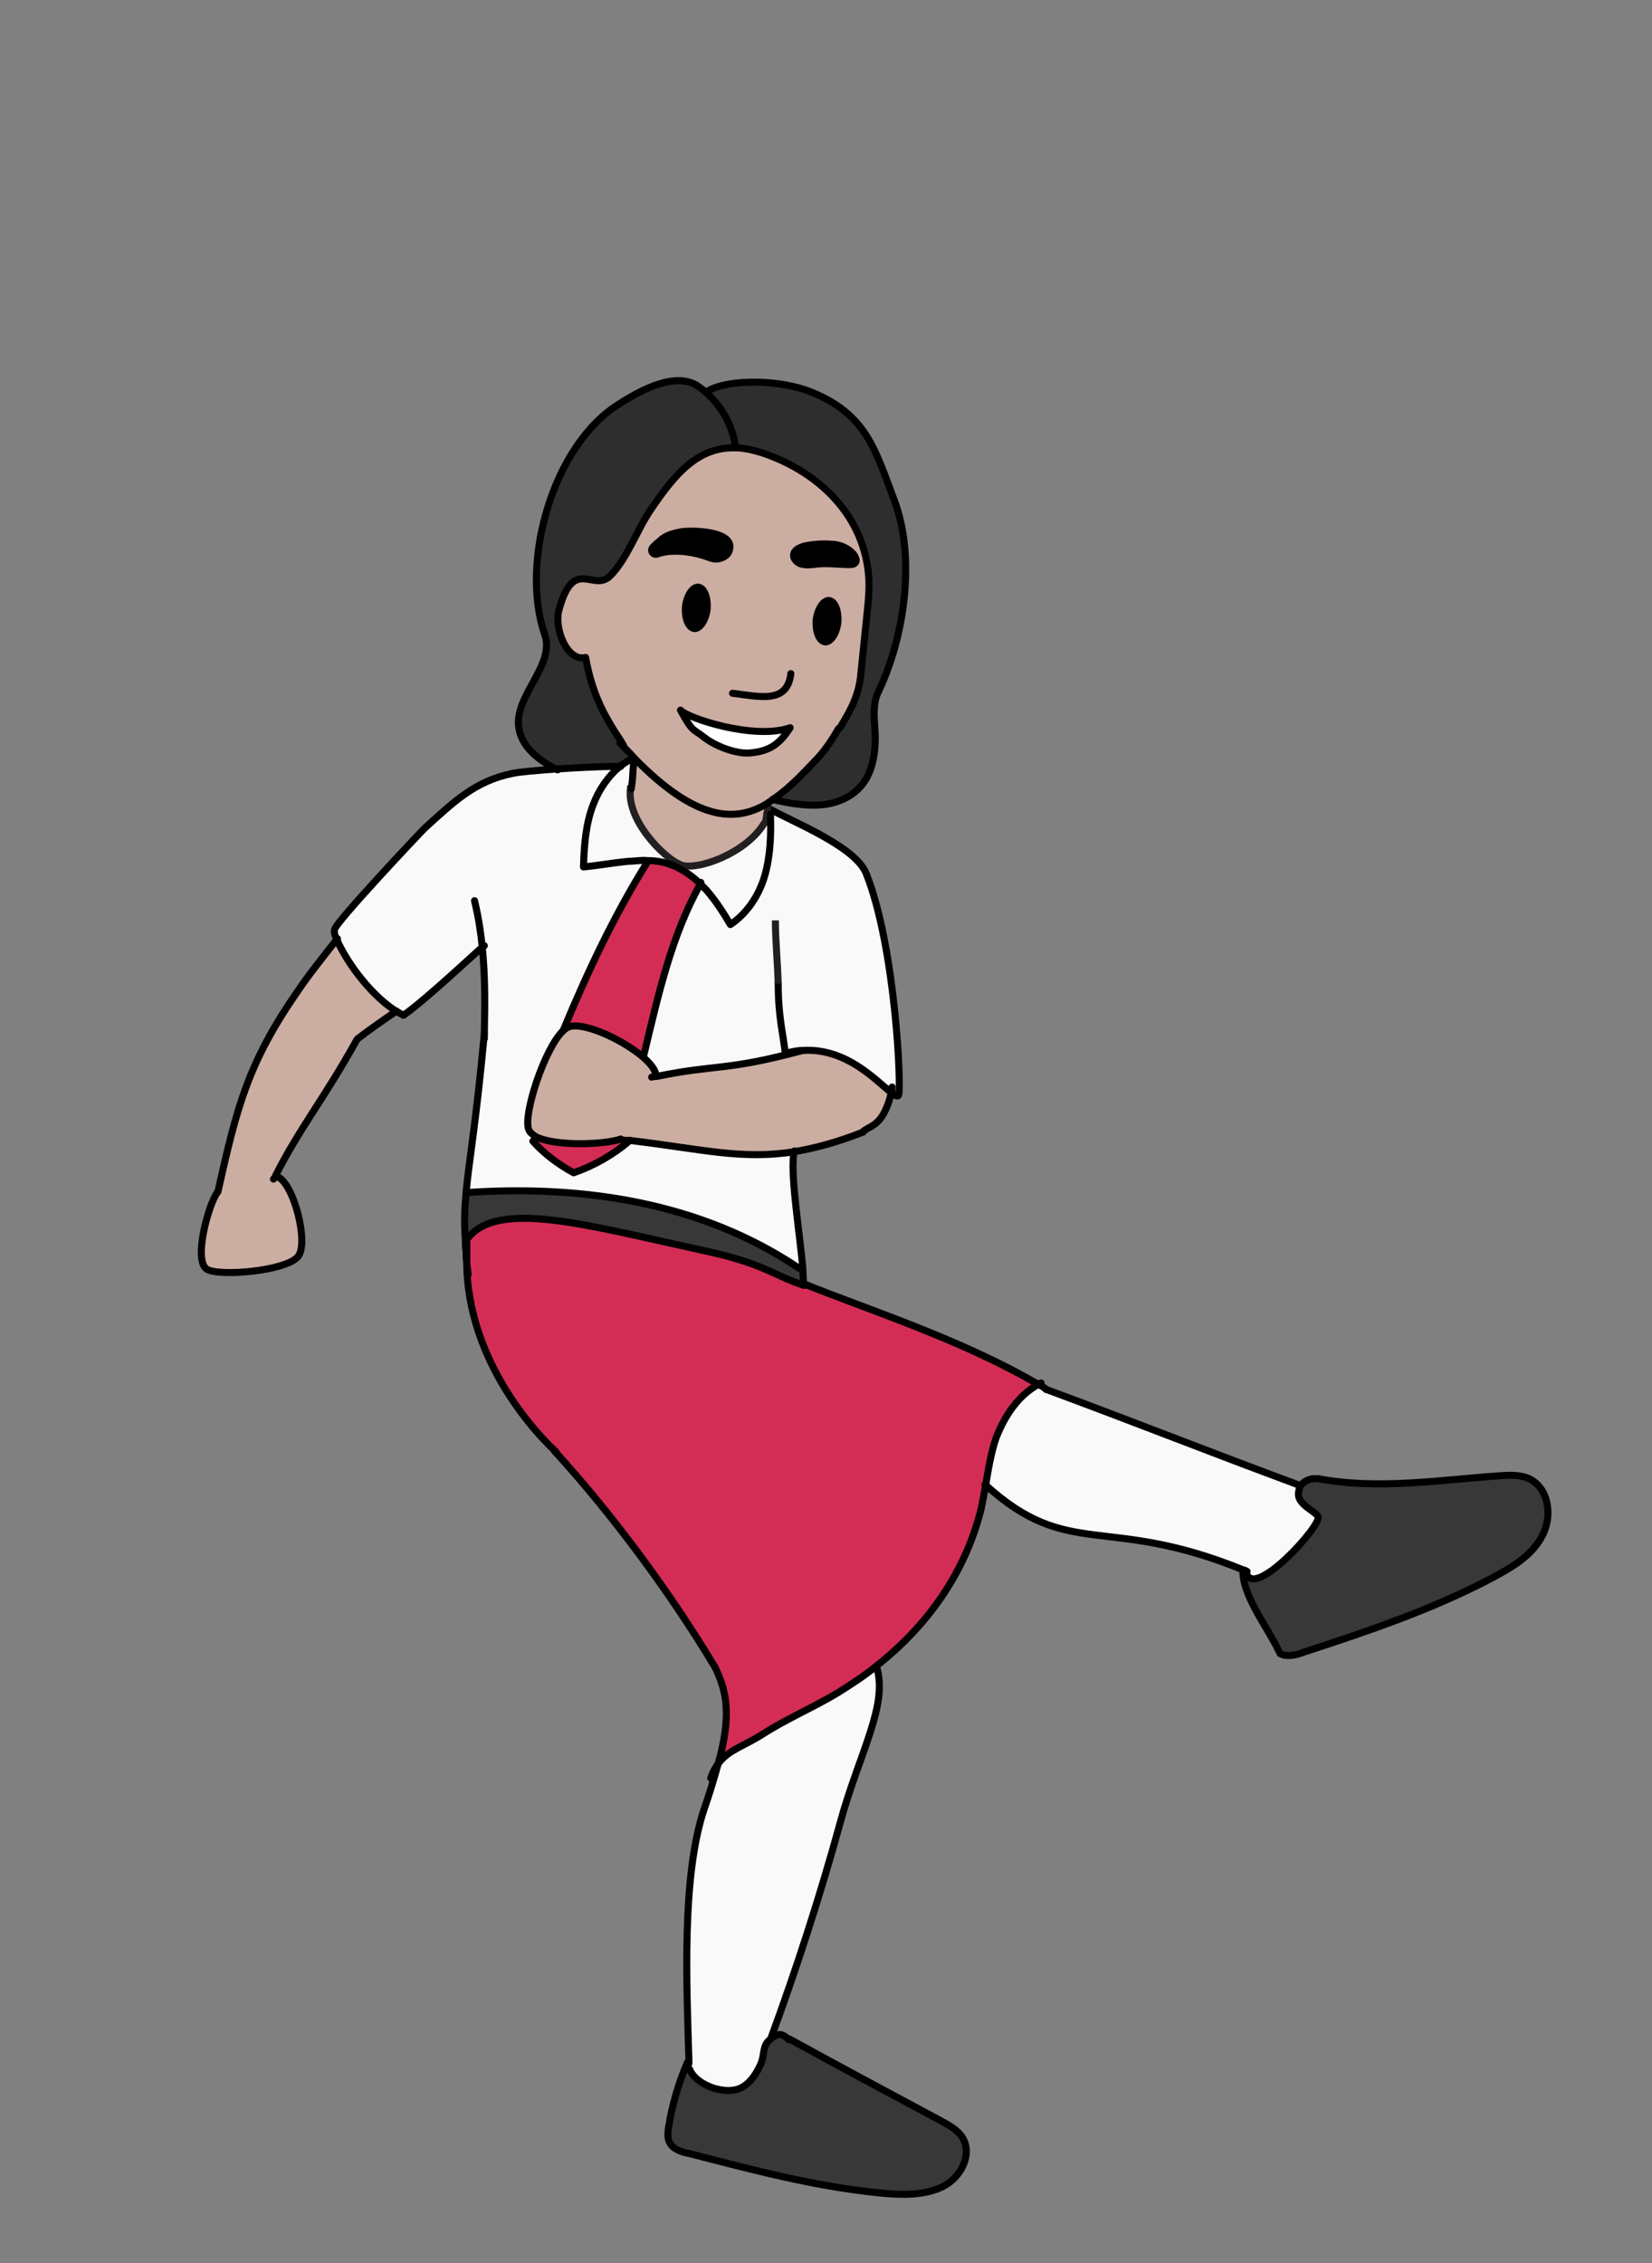 <?xml version="1.0" encoding="UTF-8"?><svg id="asia" xmlns="http://www.w3.org/2000/svg" width="235" height="321.9" viewBox="0 0 235 321.9"><rect x="0" y="0" width="235" height="321.9" fill="#808080" stroke="none"/><defs><style>.cls-1{stroke:#000;stroke-linecap:round;stroke-linejoin:round;}.cls-1,.cls-2{fill:none;}.cls-2{stroke:#231f20;stroke-miterlimit:10;}.cls-3,.cls-4,.cls-5,.cls-6,.cls-7,.cls-8,.cls-9{stroke-width:0px;}.cls-4{fill:#f9f9f9;}.cls-5{fill:#383838;}.cls-6{fill:#2e2e2e;}.cls-7{fill:#d42d55;}.cls-8{fill:#ccada2;}.cls-9{fill:#fff;}</style></defs><path class="cls-5" d="M217.6,210.4c2.8,1.3,3.4,5.3,1.9,8.1-1.5,2.8-4.3,4.5-7.1,6-8.5,4.5-17.7,7.6-26.9,10.6-1.1.4-2.3.7-3.3.2l-.2-.4c-1.6-3.4-5-7.7-5.1-11.4h0c.2,0,.3.1.5.2h0c1,3.9,10.7-6.6,10.2-7.9-.3-.7-2.7-1.6-2.8-3.1,0-.5.1-.9.3-1.3.4-.5,1-.9,1.8-1h.6c8.4,1.7,17.2.3,25.7-.3,1.5-.1,3-.2,4.3.4Z"/><path class="cls-4" d="M187.5,215.7c.6,1.3-9.2,11.9-10.2,8h0c-.2-.1-.3-.2-.5-.3-19.6-8-24.8-1.3-36.7-12.1.4-2.4.8-4.8,1.5-6.8,1.2-3.1,3.1-6,6-7.6.4.2.8.4,1.1.7,14.8,5.5,21.4,8.2,36.2,13.7h0c-.2.4-.4.8-.3,1.3,0,1.5,2.4,2.4,2.8,3.1Z"/><path class="cls-7" d="M114.3,182.7h0c0-.1,0-.1,0-.1,8.8,3.6,22.2,7.8,33.3,14.3-2.9,1.6-4.8,4.5-6,7.6-.7,2-1.1,4.4-1.5,6.8-.3,1.5-.5,3-.9,4.3-2.4,8.7-7.7,15.9-14.7,21.4-1.7,1.4-3.6,2.6-5.5,3.8-3.5,2.1-7.3,3.7-10.7,5.9-2.7,1.7-4.8,2.2-6.2,4.1.4-1.4.7-2.8.9-4.1.5-3.6.2-6.3-1.4-9.5h0c-6.3-10.5-14.5-21.6-22.7-30.6-4.6-4.3-13-14.8-12.7-28.1h0c0-.8-.1-1.4-.2-2.1h.2c4.2-5.8,16.9-2.1,33.4,1.5,8.9,1.9,9.7,3.4,14.5,4.9Z"/><path class="cls-5" d="M112.2,290.1h0c7.1,3.8,14.2,7.6,21.3,11.4,1.2.7,2.5,1.4,3.3,2.5,1.6,2.4-.1,5.7-2.8,7-2.6,1.3-5.9,1.2-8.9.9-9.2-.9-18.2-3.3-27.1-5.6-1.1-.3-2.3-.6-2.8-1.5-.4-.7-.3-1.4-.2-2.2.5-3.2,1.4-6.3,2.7-9.3h.3c0,.1,0,.2,0,.4v.7c.9,2.3,5.2,3.8,7.5,2.6,1.3-.7,2.1-2,2.7-3.3s.2-2.6,1.3-3.5c0,0,.1-.1.2-.2,1-.7,1.5-.8,2.5.2Z"/><path class="cls-4" d="M126.8,155.4c-2-1.5-6.3-6.3-12.6-6h0c-11.2,3-12,1.9-20.8,3.7h0c0-1-.8-2-2-2.9l.2-.2c2-8.3,3.9-17,8.1-24.4.3.3.6.6.9.9,1.3,1.5,2.4,3.2,3.4,4.9,2.4-1.6,4.1-4.2,4.9-7,.8-2.8.9-5.8.8-8.7h-.7c0-.3,0-.6.1-.9h.1c3.3,1.9,12.4,5.4,14,9.3,4.2,10.5,5.1,31.1,4.6,31.6-.2.2-.5,0-1-.4Z"/><path class="cls-6" d="M127.1,71.1c3.1,8.2,1.5,19.5-2.3,27.4-1,2.1-.3,4.8-.4,7.1-.1,2.3-.6,4.7-2.2,6.4-1.5,1.6-3.7,2.4-5.9,2.5-2.2.1-4.4-.3-6.5-.8,1.8-1.2,3.5-2.9,5.1-4.5,1.4-1.4,2.4-2.1,4.4-5.7h.2c1.1-2,2.5-4,2.9-7.1l.8-7.8c.2-2.1.5-4.2.4-6.2-.5-9-7.1-15.3-15.2-18-1.3-.4-2.6-.7-3.7-.7v-.3c-.4-2.9-2-5.7-4.2-7.6l.2-.2c2.9-1.7,10.2-1.7,14.8.2,7.8,3.2,9,8.2,11.7,15.3Z"/><path class="cls-8" d="M89.6,162.2c-.4,0-.8,0-1.2-.1-2.2.8-9.5,1.1-12.2-.4-.5-.3-.8-.6-.9-1-.8-2,2.2-11.5,4.9-14,.2-.2.5-.4.7-.5,1.9-.9,7.5,1.5,10.5,4.1,1.2,1,1.9,2,2,2.8h0c8.8-1.7,9.6-.6,20.8-3.6h0c6.3-.4,10.6,4.4,12.6,6-.2,1-.5,1.9-.9,2.7-1,2.1-2.2,2.2-3.1,2.9-3.8,1.5-6.9,2.3-9.8,2.8-7.5,1.2-13.3-.4-23.4-1.6Z"/><path class="cls-4" d="M124.7,237.1c1.7,5.4-2.5,12.3-5.2,22.2-2.8,10.2-6.2,20.7-9.8,30.5v.2c0,0-.1.1-.2.2-1.1.9-.7,2.2-1.3,3.5s-1.4,2.6-2.7,3.3c-2.2,1.2-6.5-.3-7.4-2.6v-.7c0-.1,0-.3,0-.4-.3-10.4-1.1-26.3,2.2-35.9.7-2,1.4-4.3,2-6.5,1.5-1.9,3.6-2.3,6.2-4.1,3.4-2.2,7.2-3.8,10.7-5.9,1.9-1.2,3.7-2.4,5.5-3.8h0Z"/><path class="cls-8" d="M109.8,113.8c-.2.2-.5.3-.7.5-4.5,2.7-10.1,2.5-18.9-6.5-.6-.7-1.3-1.4-2-2.1-2.7-4.1-4.2-7.1-5.1-12-2.6.7-4.5-4.1-3.8-6.7,2.1-7.8,5-2.4,7.3-4.9,2.3-2.4,3.8-6.5,5.7-9.3,3.5-5.2,6.8-9.1,12.2-8.9,1.1,0,2.4.3,3.7.7,8.1,2.7,14.7,8.9,15.2,18,.1,2.1-.1,4.2-.4,6.2l-.8,7.8c-.3,3.1-1.7,5.2-2.9,7.1h-.2c-2.1,3.6-3.1,4.3-4.4,5.7-1.6,1.7-3.3,3.3-5.1,4.5ZM121.6,80.1c.4-.3.1-.9-.2-1.3-.8-.9-2-1.3-3.2-1.4-1.2,0-2.4,0-3.5.2-.9.2-1.7.7-1.8,1.3,0,.6.7,1.3,1.6,1.4.4,0,.7,0,1.1,0,1.6-.4,3.5,0,5.2,0,.2,0,.5,0,.7-.2ZM119.2,88.5c.1-1.6-.4-3-1.3-3.1-.8,0-1.6,1.2-1.8,2.8-.1,1.6.4,3,1.3,3.1.8,0,1.6-1.2,1.8-2.8ZM106.5,107.1c3-.2,4.4-1.3,5.9-3.6-5.1,1.8-14.7-1.4-15.6-2.5,1.8,3.3,1.8,2.6,3.4,3.9,1.7,1.3,4.5,2.3,6.3,2.2ZM103.7,78.4c1.1-2.7-4.8-3-6.6-2.8-1.2.2-2.4.5-3.2,1.3-.3.3-.7.6-1,.9-.5.5,0,1.2.6,1,1.9-.7,4.6-.4,6.5.2.7.2,1.4.5,2.1.5s1.4-.5,1.6-1.1ZM100.5,86.5c.1-1.6-.4-3-1.3-3.1-.8,0-1.6,1.2-1.8,2.8-.1,1.6.4,3,1.3,3.1.8,0,1.6-1.2,1.8-2.8Z"/><path class="cls-3" d="M121.4,78.9c.3.4.6,1,.2,1.3-.2.2-.5.2-.7.2-1.7,0-3.6-.3-5.2,0-.4,0-.7.1-1.1,0-1,0-1.7-.8-1.6-1.4,0-.6.8-1.1,1.8-1.3,1.1-.2,2.4-.3,3.5-.2,1.2,0,2.4.5,3.2,1.4Z"/><path class="cls-3" d="M117.9,85.4c.8,0,1.4,1.5,1.3,3.1-.1,1.6-.9,2.9-1.8,2.8-.8,0-1.4-1.5-1.3-3.1.1-1.6.9-2.9,1.8-2.8Z"/><path class="cls-5" d="M114.3,182.6h0s0,.1,0,.1c-4.7-1.5-5.6-3-14.5-4.9-16.5-3.6-29.2-7.3-33.4-1.5h-.2c-.2-2.6-.1-4.5.1-6.7h.3c16.6-1.1,33.3,1.5,47.1,10.9h.5c0,.8.1,1.6.1,2.2Z"/><path class="cls-4" d="M56.3,143.8c-4.1-2.7-7.3-7.6-8.4-10.2-.3-.6-.4-1.1-.3-1.4.1-1,12.1-13.7,12.8-14.4,4.1-3.7,7.1-6.7,12.5-7.8.9-.2,3.1-.4,5.9-.6,2.9-.2,6.4-.4,9.3-.4-1.7,1.4-3,3.3-3.8,5.4-1.1,2.8-1.3,5.9-1.4,8.9,2.1-.2,4.3-.6,6.4-.8.9,0,1.8-.2,2.7-.1v.2c-4.7,7.5-8.6,15.8-12,24h0c-2.7,2.7-5.7,12.1-4.9,14.1.1.4.5.7.9,1l-.3.7c1.6,1.8,3.6,3.3,5.8,4.5,2.9-1,5.7-2.6,8-4.6,10.1,1.2,15.9,2.8,23.4,1.6-.7,2.6.7,11.2,1.2,16.6h-.5c-13.8-9.3-30.5-11.9-47.1-10.8h-.3c.4-4.4,1.4-9.7,2.6-22.6h0c0-4.8.2-8.3-.3-12.2-4.6,4.2-8.8,8-11.2,9.7-.4-.2-.7-.4-1.1-.6Z"/><path class="cls-9" d="M112.4,103.5c-1.5,2.3-2.9,3.4-5.9,3.6-1.8.1-4.7-.9-6.3-2.2-1.6-1.3-1.6-.6-3.4-3.9.9,1.1,10.5,4.3,15.6,2.5Z"/><path class="cls-4" d="M99.6,125.6c-1-.9-2-1.7-3.2-2.3v-.2c.2,0,.3,0,.4.1,2.3.8,9.2-1.7,11.9-5.9,0-.2.1.1.4-1.5h.7c.2,3,0,6-.8,8.7-.8,2.8-2.5,5.4-4.9,7-1.1-1.7-2.1-3.4-3.4-4.9-.3-.3-.6-.6-.9-.9Z"/><path class="cls-8" d="M109.1,114.3h0c0,.3,0,.4,0,.6,0,.3,0,.6-.1.8-.2,1.7-.3,1.4-.4,1.5-2.6,4.3-9.6,6.8-11.9,5.9,0,0-.2,0-.2-.1-2.2-1-7.6-6.3-6.9-10.9h.2c.3-2,.1-1.3.4-4.3,0,0,0,0,0,0h0c8.8,9,14.4,9.2,18.9,6.5Z"/><path class="cls-6" d="M88.3,105.6c.7.8,1.3,1.5,2,2.1h0s0,0,0,0h0c-.7.3-1.4.7-2,1.2-2.9,0-6.4.2-9.3.4-2.4-1.3-4.7-3.2-5.1-5.8-.7-4.5,5.1-8.9,3.7-13.2-3.5-10.4,1.2-27,10.5-32.8,3.2-2,8.3-4.8,11.4-2.5.4.3.7.5,1,.8,2.2,2,3.8,4.7,4.2,7.6v.3c-5.4-.2-8.7,3.7-12.2,8.9-1.9,2.8-3.3,6.9-5.7,9.3-2.4,2.4-5.2-2.9-7.3,4.9-.7,2.6,1.2,7.4,3.8,6.7.9,4.9,2.4,8,5.1,12Z"/><path class="cls-3" d="M97,75.7c1.8-.2,7.7,0,6.6,2.8-.2.6-.9,1-1.6,1.1s-1.4-.3-2.1-.5c-1.9-.6-4.6-.9-6.5-.2-.6.2-1.1-.5-.6-1,.3-.3.6-.6,1-.9.8-.8,2-1.1,3.2-1.3Z"/><path class="cls-3" d="M99.3,83.4c.8,0,1.4,1.5,1.3,3.1-.1,1.6-.9,2.9-1.8,2.8-.8,0-1.4-1.5-1.3-3.1.1-1.6.9-2.9,1.8-2.8Z"/><path class="cls-7" d="M96.4,123.3c1.2.6,2.3,1.4,3.2,2.3-4.2,7.4-6.1,16.1-8.1,24.4l-.2.2c-3-2.5-8.6-5-10.5-4.1-.2.1-.5.3-.7.5h0c3.4-8.3,7.3-16.6,12-24.1v-.2c1.2,0,2.5.2,3.6.7.2,0,.5.2.7.3Z"/><path class="cls-4" d="M89.6,112.1c-.6,4.6,4.7,9.9,6.9,10.9v.2c-.3-.1-.6-.2-.8-.3-1.2-.4-2.4-.6-3.6-.7-.9,0-1.8,0-2.7.1-2.1.2-4.2.7-6.4.8.1-3,.4-6.1,1.4-8.9.8-2.1,2.1-4.1,3.8-5.4.6-.5,1.3-.9,2-1.2h0c-.3,3,0,2.3-.4,4.4h-.2Z"/><path class="cls-7" d="M88.4,162c.4,0,.8,0,1.2.1-2.3,2-5.1,3.6-8,4.6-2.2-1.1-4.1-2.7-5.8-4.5l.3-.7c2.7,1.5,10,1.2,12.2.4Z"/><path class="cls-8" d="M39.2,167.3h0c2.4.7,4.7,9.5,3.1,11.5-1.7,2.1-11.3,2.9-13,1.8-1.9-1.3.2-9,1.5-10.9,2.7-12.1,4.3-18.4,11.4-28.6,1.5-2.1,3.4-4.6,5.6-7.4,1,2.6,4.3,7.6,8.4,10.2-1.9,1.3-3.8,2.6-5.6,4-4.7,8.5-8.1,12.5-11.6,19.4Z"/><path class="cls-1" d="M68.9,134.5l-.3.2c-4.6,4.2-8.8,8-11.2,9.7-.4-.2-.7-.4-1.1-.6-4.1-2.7-7.3-7.6-8.4-10.2-.3-.6-.4-1.1-.3-1.4.1-1,12.1-13.7,12.8-14.4,4.1-3.7,7.1-6.7,12.5-7.8.9-.2,3.1-.4,5.9-.6,2.9-.2,6.4-.4,9.3-.4h.2"/><path class="cls-1" d="M48,133.5s0,0,0,0c-2.2,2.8-4.2,5.3-5.6,7.4-7.1,10.2-8.7,16.5-11.4,28.6"/><path class="cls-1" d="M56.4,143.8s0,0,0,0c-1.9,1.3-3.8,2.6-5.6,4-4.7,8.5-8.1,12.5-11.6,19.4,0,.2-.2.4-.3.5"/><path class="cls-1" d="M39.3,167.3c2.4.6,4.7,9.5,3.1,11.4-1.7,2.1-11.3,2.9-13,1.8-1.9-1.3.2-9,1.5-10.9"/><path class="cls-1" d="M110.7,139.8c0,4.9.7,7.1,1,10,.9-.2,1.7-.4,2.5-.4,6.3-.4,10.6,4.5,12.6,6,.5.4.9.6,1,.4.5-.5-.4-21.2-4.6-31.6-1.6-3.9-10.7-7.4-14-9.3"/><path class="cls-1" d="M122.8,161c-3.8,1.5-6.9,2.3-9.8,2.8-7.5,1.2-13.3-.4-23.4-1.6-.4,0-.8,0-1.2-.1"/><path class="cls-1" d="M114.2,149.4c-11.2,3-12,1.9-20.8,3.7-.2,0-.5,0-.7.1"/><path class="cls-1" d="M93.3,153c0-.8-.8-1.8-2-2.8-3-2.5-8.6-5-10.5-4.1-.2.1-.5.3-.7.5-2.7,2.6-5.7,12-4.9,14,.1.4.5.7.9,1,2.7,1.5,10,1.2,12.2.4"/><path class="cls-1" d="M126.9,154.6c0,.3,0,.5-.1.7-.2,1-.5,1.9-.9,2.7-1,2.1-2.2,2.2-3.1,2.9"/><path class="cls-1" d="M66.3,178.4c0,.9.2,1.8.3,2.9"/><path class="cls-1" d="M68.9,147c-1.2,12.9-2.2,18.2-2.6,22.6-.2,2.2-.3,4.2-.1,6.8,0,.7,0,1.3.2,2.1"/><path class="cls-1" d="M113,163.7s0,0,0,0c-.7,2.6.7,11.2,1.2,16.6,0,.8.1,1.6.1,2.3h0"/><path class="cls-1" d="M67.5,128.1c.6,2.5.9,4.6,1.1,6.6.4,3.9.4,7.5.3,12.2,0,.3,0,.5,0,.8"/><path class="cls-1" d="M124.7,237.1c1.7,5.4-2.5,12.3-5.2,22.2-2.8,10.2-6.2,20.7-9.8,30.5"/><path class="cls-1" d="M101.7,237.1c1.6,3.2,1.9,5.9,1.4,9.5-.2,1.3-.5,2.7-.9,4.1-.6,2.2-1.3,4.5-2,6.5-3.3,9.7-2.5,25.5-2.2,35.9,0,.1,0,.3,0,.4"/><path class="cls-1" d="M66.4,176.7c0,.6,0,1.2,0,1.7h0c-.4,13.3,8.1,23.8,12.7,28.1,0,0,0,0,0,0"/><path class="cls-1" d="M114.4,182.6c8.8,3.6,22.2,7.8,33.3,14.3.4.2.8.4,1.1.7"/><path class="cls-1" d="M140.1,211.2s0,0,.1,0c11.9,10.8,17.1,4.1,36.7,12.1.2,0,.3.1.5.2"/><path class="cls-1" d="M185,211.3c-14.8-5.5-21.4-8.2-36.2-13.7"/><path class="cls-1" d="M177.3,223.7c1,3.9,10.7-6.7,10.2-8-.3-.7-2.7-1.6-2.8-3.1,0-.5.1-.9.3-1.3.4-.5,1-.9,1.8-1,0,0,.2,0,.3,0"/><path class="cls-1" d="M182.1,235.2c1,.5,2.3.2,3.3-.2,9.2-3,18.4-6.1,26.9-10.6,2.8-1.5,5.7-3.2,7.1-6,1.5-2.8.9-6.8-1.9-8.1-1.3-.6-2.9-.5-4.3-.4-8.5.6-17.3,2-25.7.4"/><path class="cls-1" d="M176.8,223.4c0,3.7,3.5,8,5.1,11.4"/><path class="cls-1" d="M114.6,182.8h-.3c-4.7-1.6-5.6-3.1-14.5-5-16.5-3.6-29.2-7.3-33.4-1.5"/><path class="cls-2" d="M109.2,114.4c0,.2,0,.3,0,.4,0,.3,0,.6-.1.8-.2,1.7-.3,1.4-.4,1.5-2.6,4.3-9.6,6.8-11.9,5.9,0,0-.2,0-.2-.1-2.2-1-7.6-6.3-6.9-10.9,0-.1,0-.2,0-.3"/><path class="cls-2" d="M110.3,130.9c0,2.8.3,5.7.4,9"/><path class="cls-1" d="M98.1,294.3c.9,2.3,5.2,3.8,7.4,2.6,1.3-.7,2.1-2,2.7-3.3s.2-2.6,1.3-3.5c0,0,.1-.1.2-.2,1-.7,1.5-.8,2.5.2h0"/><path class="cls-1" d="M97.8,293.3c-1.3,3-2.2,6.1-2.7,9.3-.1.7-.2,1.5.2,2.2.5.9,1.7,1.3,2.8,1.5,8.9,2.3,17.9,4.7,27.1,5.6,3,.3,6.2.4,8.9-.9,2.6-1.3,4.3-4.6,2.8-7-.7-1.1-2-1.8-3.3-2.5-7.1-3.8-14.2-7.6-21.3-11.5"/><path class="cls-1" d="M90.2,107.8c-.7.3-1.4.7-2,1.2-1.7,1.4-3,3.3-3.8,5.4-1.1,2.8-1.3,5.9-1.4,8.9,2.1-.2,4.3-.6,6.4-.8.9,0,1.8-.2,2.7-.1,1.2,0,2.5.2,3.6.7.2,0,.5.2.7.3,1.2.6,2.3,1.4,3.2,2.3.3.3.6.6.9.9,1.3,1.5,2.4,3.2,3.4,4.9,2.4-1.6,4.1-4.2,4.9-7,.8-2.8.9-5.8.8-8.7"/><path class="cls-1" d="M92.1,122.6c-4.7,7.5-8.6,15.8-12,24"/><path class="cls-1" d="M99.7,125.5s0,0,0,.1c-4.2,7.4-6.1,16.1-8.1,24.4"/><path class="cls-1" d="M75.8,162.3c1.6,1.8,3.6,3.3,5.8,4.5,2.9-1,5.7-2.6,8-4.6,0,0,0,0,0,0"/><path class="cls-1" d="M148.1,196.7c-.1,0-.3.1-.4.2-2.9,1.6-4.8,4.5-6,7.6-.7,2-1.1,4.4-1.5,6.8-.3,1.5-.5,3-.9,4.3-2.4,8.7-7.7,15.9-14.7,21.4-1.7,1.4-3.6,2.6-5.5,3.8-3.5,2.1-7.3,3.7-10.7,5.9-2.7,1.7-4.8,2.2-6.2,4.1-.4.5-.8,1.2-1.1,2.1"/><path class="cls-1" d="M79,206.5c8.2,9,16.4,20.1,22.7,30.6"/><path class="cls-1" d="M78.9,206.4s0,0,.1.1"/><path class="cls-1" d="M66.6,169.6c16.6-1.1,33.3,1.5,47.1,10.8"/><path class="cls-1" d="M119.3,103.6c-2.1,3.6-3.1,4.3-4.4,5.7-1.6,1.7-3.3,3.3-5.1,4.5-.2.2-.5.3-.7.5-4.5,2.7-10.1,2.5-18.9-6.5-.6-.7-1.3-1.4-2-2.1"/><path class="cls-1" d="M89.8,112.2c.3-2,.1-1.4.4-4.4,0,0,0,0,0,0"/><path class="cls-1" d="M97.5,86.3c-.1,1.6.4,3,1.3,3.1.8,0,1.6-1.2,1.8-2.8.1-1.6-.4-3-1.3-3.1-.8,0-1.6,1.2-1.8,2.8Z"/><path class="cls-1" d="M112.5,95.8c-.5,4.3-4.3,3.3-8.3,2.8"/><path class="cls-1" d="M112.4,103.5c-5.1,1.8-14.7-1.4-15.6-2.5,1.8,3.3,1.8,2.6,3.4,3.9,1.7,1.3,4.5,2.3,6.3,2.2,3-.2,4.4-1.3,5.9-3.6Z"/><path class="cls-1" d="M119.5,103.5c1.1-1.9,2.5-4,2.9-7.1l.8-7.8c.2-2.1.5-4.2.4-6.2-.5-9-7.1-15.3-15.2-18-1.3-.4-2.6-.7-3.7-.7-5.4-.2-8.7,3.7-12.2,8.9-1.9,2.8-3.3,6.9-5.7,9.3-2.4,2.4-5.2-2.9-7.3,4.9-.7,2.6,1.2,7.4,3.8,6.7.9,4.9,2.4,8,5.1,12,0,.1.2.3.3.5"/><path class="cls-1" d="M100.7,55.6c2.9-1.7,10.2-1.7,14.8.2,7.8,3.2,9,8.2,11.7,15.3,3.1,8.2,1.5,19.5-2.3,27.4-1,2.1-.3,4.8-.4,7.1-.1,2.3-.6,4.7-2.2,6.4-1.5,1.6-3.7,2.4-5.9,2.5-2.2.1-4.4-.3-6.5-.8,0,0,0,0,0,0"/><path class="cls-1" d="M104.6,63.4c-.4-2.9-2-5.7-4.2-7.6-.3-.3-.7-.6-1-.8-3.2-2.3-8.3.5-11.4,2.5-9.3,5.8-14.1,22.4-10.5,32.8,1.5,4.3-4.4,8.7-3.7,13.2.4,2.7,2.7,4.5,5.1,5.8.1,0,.3.1.4.2"/><path class="cls-1" d="M103.7,78.4c-.2.6-.9,1-1.6,1.1s-1.4-.3-2.1-.5c-1.9-.6-4.6-.9-6.5-.2-.6.2-1.1-.5-.6-1,.3-.3.6-.6,1-.9.8-.8,2-1.1,3.2-1.3,1.8-.2,7.7,0,6.6,2.8Z"/><path class="cls-1" d="M115.6,80.3c-.4,0-.7.1-1.1,0-1,0-1.7-.8-1.6-1.4,0-.6.8-1.1,1.8-1.3,1.1-.2,2.4-.3,3.5-.2,1.2,0,2.4.5,3.2,1.4.3.4.6,1,.2,1.3-.2.2-.5.2-.7.2-1.7,0-3.6-.3-5.2,0Z"/><path class="cls-1" d="M116.1,88.2c-.1,1.6.4,3,1.3,3.1.8,0,1.6-1.2,1.8-2.8.1-1.6-.4-3-1.3-3.1-.8,0-1.6,1.2-1.8,2.8Z"/></svg>